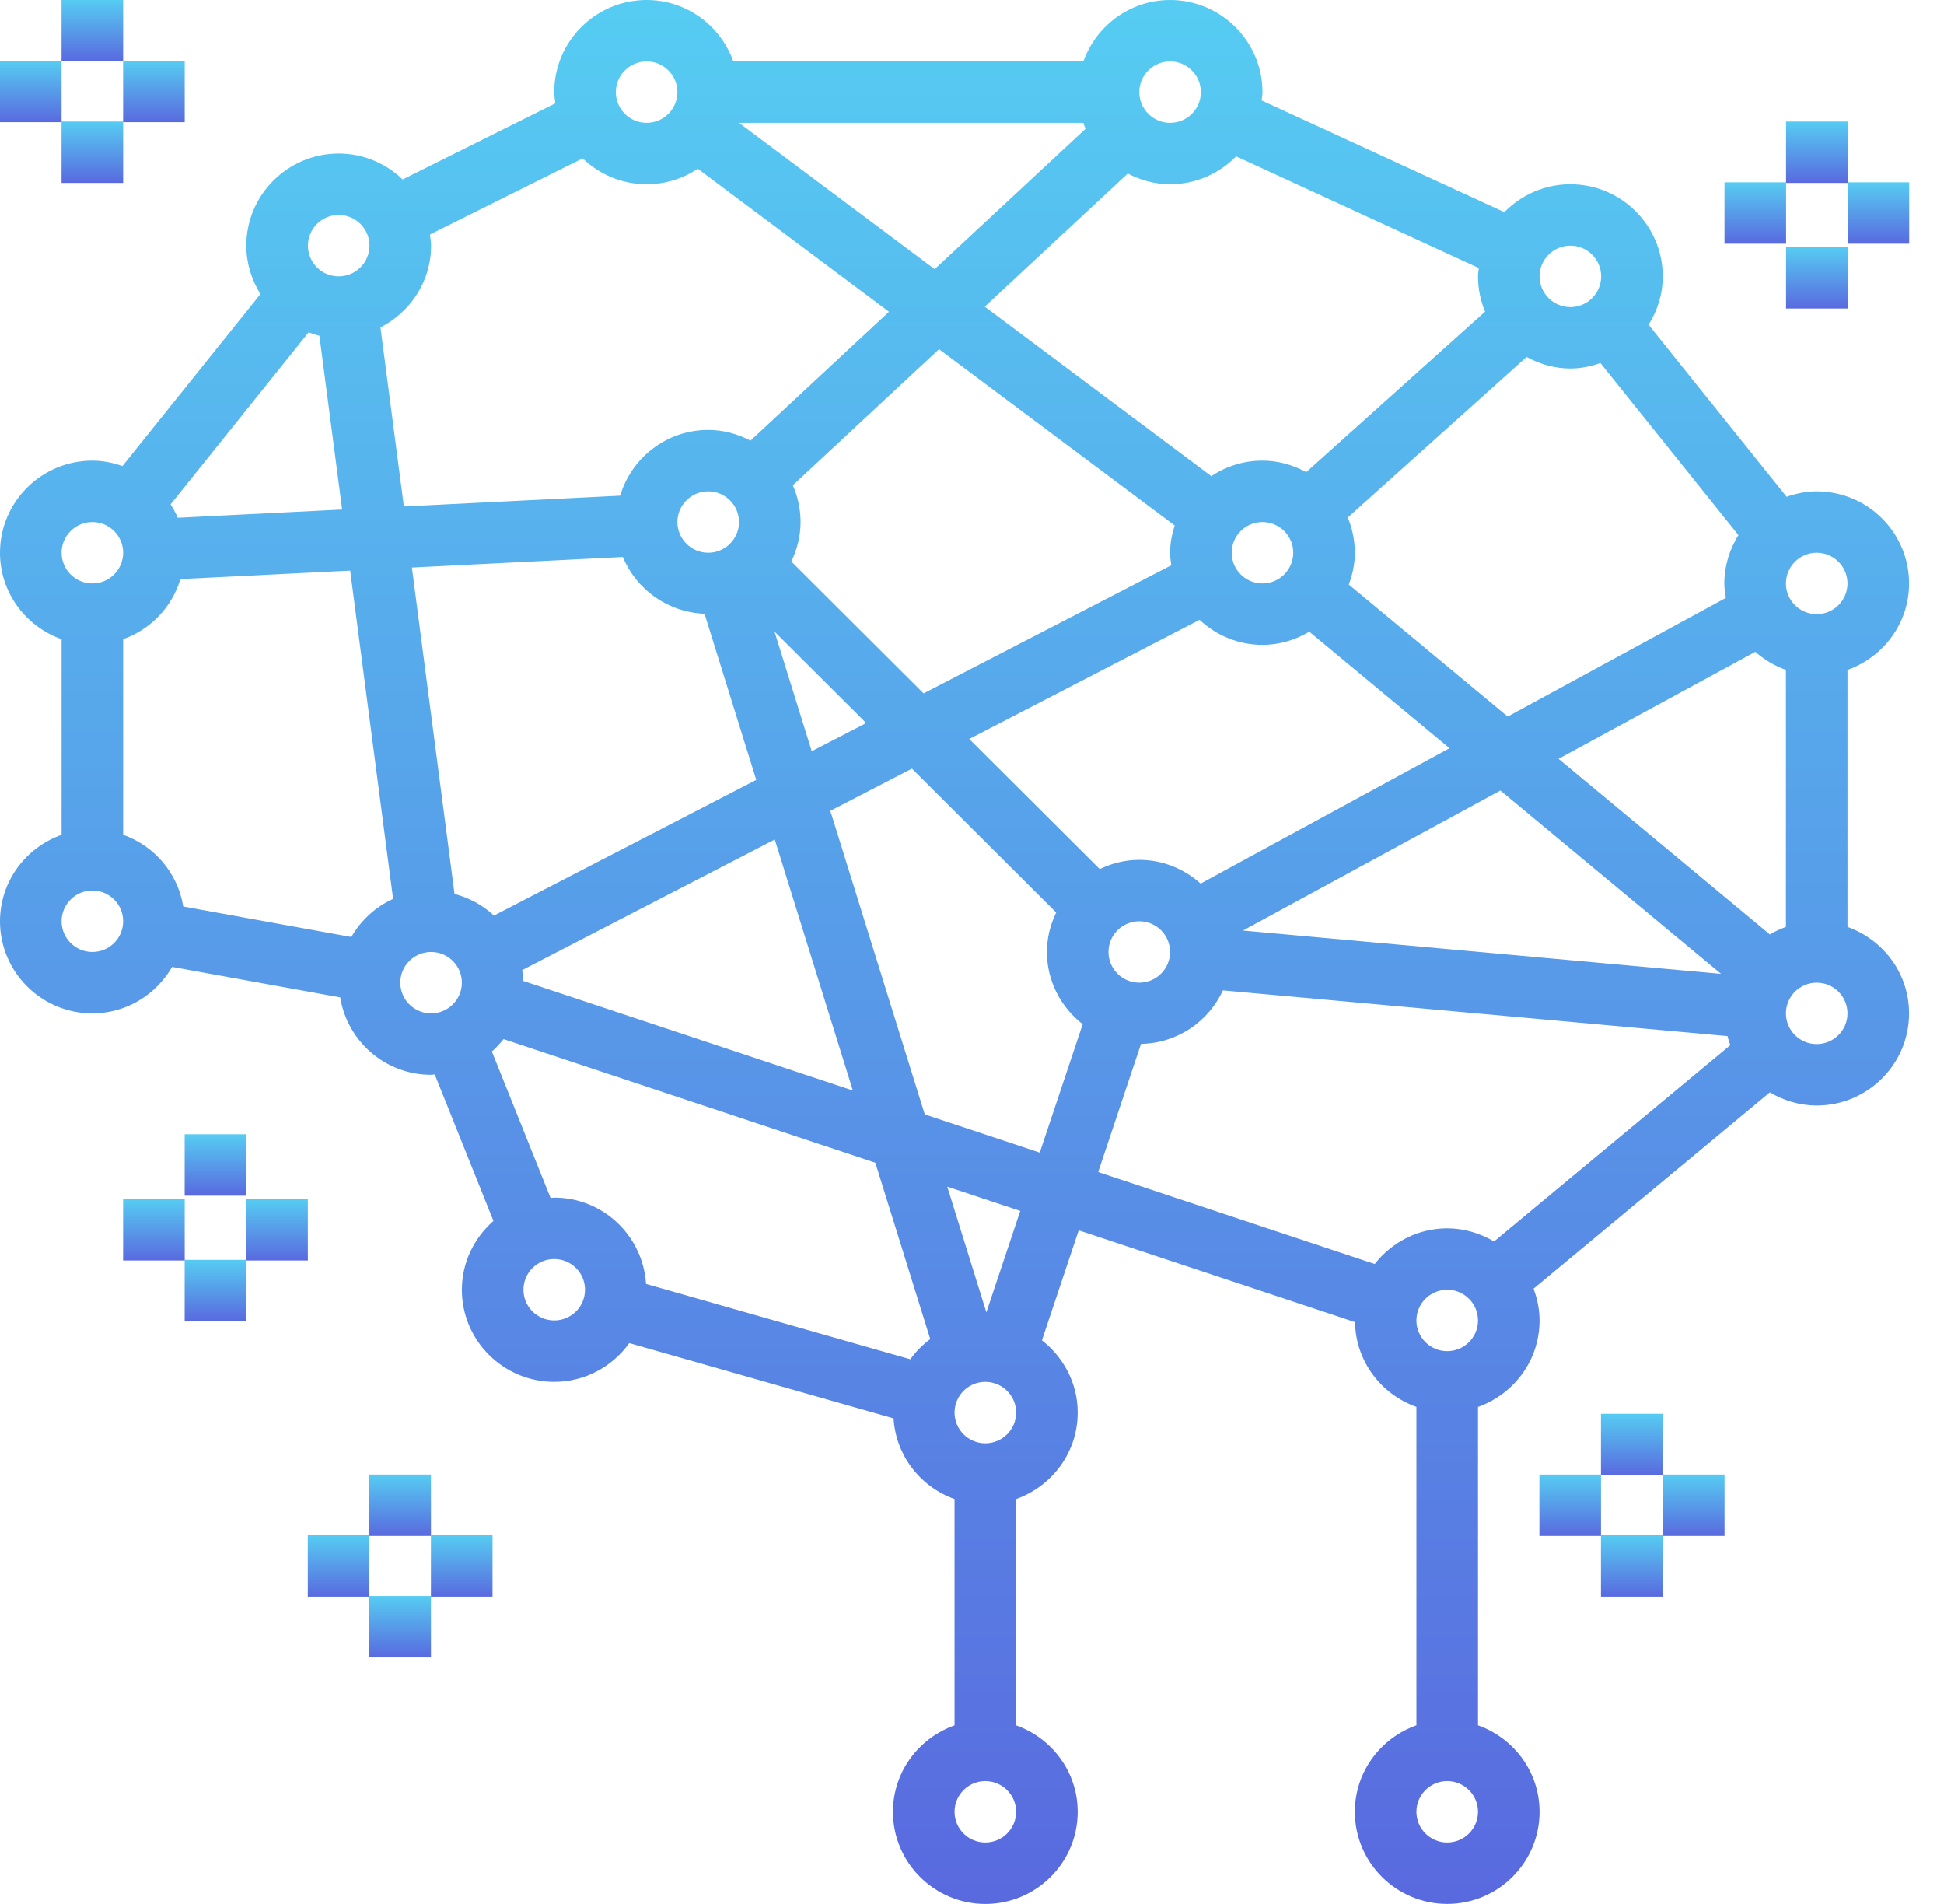 <svg width="48" height="47" viewBox="0 0 48 47" version="1.1" xmlns="http://www.w3.org/2000/svg" xmlns:xlink="http://www.w3.org/1999/xlink">
<title>017-artificial-intelligence-10</title>
<desc>Created using Figma</desc>
<g id="Canvas" transform="translate(4035 -12359)">
<g id="017-artificial-intelligence-10">
<g id="Group">
<g id="Group">
<g id="Group">
<g id="Vector">
<use xlink:href="#path0_fill" transform="translate(-4035 12359)" fill="url(#paint0_linear)"/>
</g>
<g id="Vector">
<use xlink:href="#path1_fill" transform="translate(-4033.48 12359)" fill="url(#paint1_linear)"/>
</g>
<g id="Vector">
<use xlink:href="#path1_fill" transform="translate(-4033.48 12362)" fill="url(#paint2_linear)"/>
</g>
<g id="Vector">
<use xlink:href="#path1_fill" transform="translate(-4031.96 12360.5)" fill="url(#paint3_linear)"/>
</g>
<g id="Vector">
<use xlink:href="#path2_fill" transform="translate(-4035 12360.5)" fill="url(#paint4_linear)"/>
</g>
<g id="Vector">
<use xlink:href="#path3_fill" transform="translate(-3995.47 12393.9)" fill="url(#paint5_linear)"/>
</g>
<g id="Vector">
<use xlink:href="#path3_fill" transform="translate(-3995.47 12396.9)" fill="url(#paint6_linear)"/>
</g>
<g id="Vector">
<use xlink:href="#path3_fill" transform="translate(-3993.94 12395.4)" fill="url(#paint7_linear)"/>
</g>
<g id="Vector">
<use xlink:href="#path3_fill" transform="translate(-3996.99 12395.4)" fill="url(#paint8_linear)"/>
</g>
<g id="Vector">
<use xlink:href="#path3_fill" transform="translate(-3990.9 12362)" fill="url(#paint9_linear)"/>
</g>
<g id="Vector">
<use xlink:href="#path3_fill" transform="translate(-3990.9 12365.1)" fill="url(#paint10_linear)"/>
</g>
<g id="Vector">
<use xlink:href="#path3_fill" transform="translate(-3989.38 12363.5)" fill="url(#paint11_linear)"/>
</g>
<g id="Vector">
<use xlink:href="#path3_fill" transform="translate(-3992.42 12363.5)" fill="url(#paint12_linear)"/>
</g>
<g id="Vector">
<use xlink:href="#path3_fill" transform="translate(-4025.88 12395.4)" fill="url(#paint13_linear)"/>
</g>
<g id="Vector">
<use xlink:href="#path3_fill" transform="translate(-4025.88 12398.4)" fill="url(#paint14_linear)"/>
</g>
<g id="Vector">
<use xlink:href="#path3_fill" transform="translate(-4024.36 12396.9)" fill="url(#paint15_linear)"/>
</g>
<g id="Vector">
<use xlink:href="#path3_fill" transform="translate(-4027.4 12396.9)" fill="url(#paint16_linear)"/>
</g>
<g id="Vector">
<use xlink:href="#path3_fill" transform="translate(-4030.44 12387)" fill="url(#paint17_linear)"/>
</g>
<g id="Vector">
<use xlink:href="#path3_fill" transform="translate(-4030.44 12390.1)" fill="url(#paint18_linear)"/>
</g>
<g id="Vector">
<use xlink:href="#path3_fill" transform="translate(-4028.92 12388.6)" fill="url(#paint19_linear)"/>
</g>
<g id="Vector">
<use xlink:href="#path1_fill" transform="translate(-4031.96 12388.6)" fill="url(#paint20_linear)"/>
</g>
</g>
</g>
</g>
</g>
</g>
<defs>
<linearGradient id="paint0_linear" x1="0" y1="0" x2="1" y2="0" gradientUnits="userSpaceOnUse" gradientTransform="matrix(2.88636e-15 47 -47.138 2.87792e-15 47.138 -2.87792e-15)">
<stop offset="0" stop-color="#56CCF2"/>
<stop offset="1" stop-color="#596ADF"/>
</linearGradient>
<linearGradient id="paint1_linear" x1="0" y1="0" x2="1" y2="0" gradientUnits="userSpaceOnUse" gradientTransform="matrix(9.31083e-17 1.516 -1.521 9.28346e-17 1.521 -9.28346e-17)">
<stop offset="0" stop-color="#56CCF2"/>
<stop offset="1" stop-color="#596ADF"/>
</linearGradient>
<linearGradient id="paint2_linear" x1="0" y1="0" x2="1" y2="0" gradientUnits="userSpaceOnUse" gradientTransform="matrix(9.31083e-17 1.516 -1.521 9.28346e-17 1.521 -9.28346e-17)">
<stop offset="0" stop-color="#56CCF2"/>
<stop offset="1" stop-color="#596ADF"/>
</linearGradient>
<linearGradient id="paint3_linear" x1="0" y1="0" x2="1" y2="0" gradientUnits="userSpaceOnUse" gradientTransform="matrix(9.31083e-17 1.516 -1.521 9.28346e-17 1.521 -9.28346e-17)">
<stop offset="0" stop-color="#56CCF2"/>
<stop offset="1" stop-color="#596ADF"/>
</linearGradient>
<linearGradient id="paint4_linear" x1="0" y1="0" x2="1" y2="0" gradientUnits="userSpaceOnUse" gradientTransform="matrix(9.31083e-17 1.516 -1.521 9.28346e-17 1.521 -9.28346e-17)">
<stop offset="0" stop-color="#56CCF2"/>
<stop offset="1" stop-color="#596ADF"/>
</linearGradient>
<linearGradient id="paint5_linear" x1="0" y1="0" x2="1" y2="0" gradientUnits="userSpaceOnUse" gradientTransform="matrix(9.31083e-17 1.516 -1.521 9.28346e-17 1.521 -9.28346e-17)">
<stop offset="0" stop-color="#56CCF2"/>
<stop offset="1" stop-color="#596ADF"/>
</linearGradient>
<linearGradient id="paint6_linear" x1="0" y1="0" x2="1" y2="0" gradientUnits="userSpaceOnUse" gradientTransform="matrix(9.31083e-17 1.516 -1.521 9.28346e-17 1.521 -9.28346e-17)">
<stop offset="0" stop-color="#56CCF2"/>
<stop offset="1" stop-color="#596ADF"/>
</linearGradient>
<linearGradient id="paint7_linear" x1="0" y1="0" x2="1" y2="0" gradientUnits="userSpaceOnUse" gradientTransform="matrix(9.31083e-17 1.516 -1.521 9.28346e-17 1.521 -9.28346e-17)">
<stop offset="0" stop-color="#56CCF2"/>
<stop offset="1" stop-color="#596ADF"/>
</linearGradient>
<linearGradient id="paint8_linear" x1="0" y1="0" x2="1" y2="0" gradientUnits="userSpaceOnUse" gradientTransform="matrix(9.31083e-17 1.516 -1.521 9.28346e-17 1.521 -9.28346e-17)">
<stop offset="0" stop-color="#56CCF2"/>
<stop offset="1" stop-color="#596ADF"/>
</linearGradient>
<linearGradient id="paint9_linear" x1="0" y1="0" x2="1" y2="0" gradientUnits="userSpaceOnUse" gradientTransform="matrix(9.31083e-17 1.516 -1.521 9.28346e-17 1.521 -9.28346e-17)">
<stop offset="0" stop-color="#56CCF2"/>
<stop offset="1" stop-color="#596ADF"/>
</linearGradient>
<linearGradient id="paint10_linear" x1="0" y1="0" x2="1" y2="0" gradientUnits="userSpaceOnUse" gradientTransform="matrix(9.31083e-17 1.516 -1.521 9.28346e-17 1.521 -9.28346e-17)">
<stop offset="0" stop-color="#56CCF2"/>
<stop offset="1" stop-color="#596ADF"/>
</linearGradient>
<linearGradient id="paint11_linear" x1="0" y1="0" x2="1" y2="0" gradientUnits="userSpaceOnUse" gradientTransform="matrix(9.31083e-17 1.516 -1.521 9.28346e-17 1.521 -9.28346e-17)">
<stop offset="0" stop-color="#56CCF2"/>
<stop offset="1" stop-color="#596ADF"/>
</linearGradient>
<linearGradient id="paint12_linear" x1="0" y1="0" x2="1" y2="0" gradientUnits="userSpaceOnUse" gradientTransform="matrix(9.31083e-17 1.516 -1.521 9.28346e-17 1.521 -9.28346e-17)">
<stop offset="0" stop-color="#56CCF2"/>
<stop offset="1" stop-color="#596ADF"/>
</linearGradient>
<linearGradient id="paint13_linear" x1="0" y1="0" x2="1" y2="0" gradientUnits="userSpaceOnUse" gradientTransform="matrix(9.31083e-17 1.516 -1.521 9.28346e-17 1.521 -9.28346e-17)">
<stop offset="0" stop-color="#56CCF2"/>
<stop offset="1" stop-color="#596ADF"/>
</linearGradient>
<linearGradient id="paint14_linear" x1="0" y1="0" x2="1" y2="0" gradientUnits="userSpaceOnUse" gradientTransform="matrix(9.31083e-17 1.516 -1.521 9.28346e-17 1.521 -9.28346e-17)">
<stop offset="0" stop-color="#56CCF2"/>
<stop offset="1" stop-color="#596ADF"/>
</linearGradient>
<linearGradient id="paint15_linear" x1="0" y1="0" x2="1" y2="0" gradientUnits="userSpaceOnUse" gradientTransform="matrix(9.31083e-17 1.516 -1.521 9.28346e-17 1.521 -9.28346e-17)">
<stop offset="0" stop-color="#56CCF2"/>
<stop offset="1" stop-color="#596ADF"/>
</linearGradient>
<linearGradient id="paint16_linear" x1="0" y1="0" x2="1" y2="0" gradientUnits="userSpaceOnUse" gradientTransform="matrix(9.31083e-17 1.516 -1.521 9.28346e-17 1.521 -9.28346e-17)">
<stop offset="0" stop-color="#56CCF2"/>
<stop offset="1" stop-color="#596ADF"/>
</linearGradient>
<linearGradient id="paint17_linear" x1="0" y1="0" x2="1" y2="0" gradientUnits="userSpaceOnUse" gradientTransform="matrix(9.31083e-17 1.516 -1.521 9.28346e-17 1.521 -9.28346e-17)">
<stop offset="0" stop-color="#56CCF2"/>
<stop offset="1" stop-color="#596ADF"/>
</linearGradient>
<linearGradient id="paint18_linear" x1="0" y1="0" x2="1" y2="0" gradientUnits="userSpaceOnUse" gradientTransform="matrix(9.31083e-17 1.516 -1.521 9.28346e-17 1.521 -9.28346e-17)">
<stop offset="0" stop-color="#56CCF2"/>
<stop offset="1" stop-color="#596ADF"/>
</linearGradient>
<linearGradient id="paint19_linear" x1="0" y1="0" x2="1" y2="0" gradientUnits="userSpaceOnUse" gradientTransform="matrix(9.31083e-17 1.516 -1.521 9.28346e-17 1.521 -9.28346e-17)">
<stop offset="0" stop-color="#56CCF2"/>
<stop offset="1" stop-color="#596ADF"/>
</linearGradient>
<linearGradient id="paint20_linear" x1="0" y1="0" x2="1" y2="0" gradientUnits="userSpaceOnUse" gradientTransform="matrix(9.31083e-17 1.516 -1.521 9.28346e-17 1.521 -9.28346e-17)">
<stop offset="0" stop-color="#56CCF2"/>
<stop offset="1" stop-color="#596ADF"/>
</linearGradient>
<path id="path0_fill" d="M 47.138 14.403C 47.138 13.149 46.114 12.129 44.857 12.129C 44.595 12.129 44.347 12.182 44.113 12.263L 40.706 8.017C 40.924 7.669 41.056 7.262 41.056 6.822C 41.056 5.569 40.032 4.548 38.775 4.548C 38.135 4.548 37.559 4.814 37.145 5.237L 31.151 2.479C 31.157 2.411 31.172 2.345 31.172 2.274C 31.172 1.02 30.148 0 28.891 0C 27.901 0 27.065 0.636 26.75 1.516L 18.107 1.516C 17.792 0.636 16.956 0 15.966 0C 14.709 0 13.685 1.02 13.685 2.274C 13.685 2.368 13.702 2.458 13.713 2.55L 9.942 4.43C 9.532 4.036 8.977 3.79 8.363 3.79C 7.106 3.79 6.082 4.811 6.082 6.064C 6.082 6.504 6.214 6.911 6.431 7.259L 3.024 11.505C 2.79 11.424 2.542 11.371 2.281 11.371C 1.023 11.371 1.80557e-11 12.391 1.80557e-11 13.645C 1.80557e-11 14.632 0.638 15.466 1.521 15.78L 1.521 20.608C 0.638 20.921 1.80557e-11 21.755 1.80557e-11 22.742C 1.80557e-11 23.995 1.023 25.016 2.281 25.016C 3.126 25.016 3.855 24.55 4.25 23.869L 8.4 24.621C 8.576 25.702 9.511 26.532 10.644 26.532C 10.674 26.532 10.703 26.524 10.734 26.523L 12.184 30.139C 11.71 30.556 11.404 31.16 11.404 31.838C 11.404 33.092 12.428 34.112 13.685 34.112C 14.45 34.112 15.124 33.732 15.538 33.155L 22.063 35.014C 22.121 35.937 22.73 36.706 23.569 37.005L 23.569 42.591C 22.686 42.905 22.048 43.739 22.048 44.726C 22.048 45.98 23.072 47 24.329 47C 25.587 47 26.61 45.98 26.61 44.726C 26.61 43.739 25.972 42.905 25.09 42.591L 25.09 37.005C 25.972 36.691 26.61 35.857 26.61 34.87C 26.61 34.144 26.26 33.504 25.727 33.087L 26.635 30.371L 33.457 32.638C 33.475 33.606 34.103 34.421 34.973 34.73L 34.973 42.59C 34.09 42.904 33.453 43.738 33.453 44.725C 33.453 45.979 34.476 46.999 35.733 46.999C 36.991 46.999 38.014 45.979 38.014 44.725C 38.014 43.738 37.377 42.904 36.494 42.59L 36.494 34.731C 37.377 34.417 38.014 33.583 38.014 32.596C 38.014 32.32 37.957 32.057 37.866 31.812L 43.7 26.965C 44.04 27.166 44.433 27.29 44.857 27.29C 46.114 27.29 47.138 26.27 47.138 25.016C 47.138 24.029 46.5 23.195 45.617 22.881L 45.617 16.537C 46.5 16.224 47.138 15.39 47.138 14.403ZM 38.775 6.064C 39.194 6.064 39.535 6.404 39.535 6.822C 39.535 7.241 39.194 7.581 38.775 7.581C 38.356 7.581 38.014 7.241 38.014 6.822C 38.014 6.404 38.356 6.064 38.775 6.064ZM 37.694 8.812C 38.017 8.988 38.382 9.097 38.775 9.097C 39.036 9.097 39.283 9.044 39.517 8.962L 42.924 13.209C 42.708 13.557 42.576 13.963 42.576 14.403C 42.576 14.525 42.594 14.643 42.613 14.76L 37.227 17.689L 33.304 14.43C 33.396 14.184 33.453 13.922 33.453 13.645C 33.453 13.337 33.389 13.043 33.278 12.775L 37.694 8.812ZM 28.131 21.226C 27.779 21.226 27.451 21.311 27.154 21.454L 23.932 18.242L 29.619 15.301C 30.027 15.682 30.57 15.919 31.172 15.919C 31.596 15.919 31.988 15.796 32.329 15.594L 35.791 18.47L 29.645 21.812C 29.241 21.451 28.715 21.226 28.131 21.226ZM 28.891 23.5C 28.891 23.918 28.549 24.258 28.131 24.258C 27.712 24.258 27.37 23.918 27.37 23.5C 27.37 23.081 27.712 22.742 28.131 22.742C 28.549 22.742 28.891 23.081 28.891 23.5ZM 17.396 15.151L 18.673 19.252L 12.197 22.601C 11.925 22.348 11.593 22.165 11.223 22.067L 10.17 14.01L 15.379 13.75C 15.71 14.549 16.485 15.115 17.396 15.151ZM 16.726 12.887C 16.726 12.468 17.068 12.129 17.487 12.129C 17.905 12.129 18.247 12.468 18.247 12.887C 18.247 13.305 17.905 13.645 17.487 13.645C 17.068 13.645 16.726 13.305 16.726 12.887ZM 19.13 20.724L 21.058 26.92L 12.92 24.215C 12.919 24.124 12.905 24.036 12.893 23.948L 19.13 20.724ZM 19.124 15.592L 21.388 17.849L 20.043 18.544L 19.124 15.592ZM 19.539 13.861C 19.681 13.565 19.767 13.237 19.767 12.887C 19.767 12.564 19.698 12.258 19.576 11.979L 23.186 8.62L 29.005 12.971C 28.937 13.186 28.891 13.409 28.891 13.645C 28.891 13.751 28.908 13.852 28.922 13.954L 22.804 17.117L 19.539 13.861ZM 30.412 13.645C 30.412 13.226 30.753 12.887 31.172 12.887C 31.591 12.887 31.932 13.226 31.932 13.645C 31.932 14.063 31.591 14.403 31.172 14.403C 30.753 14.403 30.412 14.063 30.412 13.645ZM 37.047 19.514L 42.495 24.04L 30.691 22.971L 37.047 19.514ZM 28.891 1.516C 29.31 1.516 29.651 1.856 29.651 2.274C 29.651 2.693 29.31 3.032 28.891 3.032C 28.472 3.032 28.131 2.693 28.131 2.274C 28.131 1.856 28.472 1.516 28.891 1.516ZM 27.846 4.284C 28.16 4.447 28.512 4.548 28.891 4.548C 29.53 4.548 30.107 4.283 30.522 3.859L 36.514 6.617C 36.508 6.686 36.494 6.752 36.494 6.822C 36.494 7.131 36.557 7.424 36.669 7.693L 32.253 11.655C 31.93 11.479 31.565 11.371 31.172 11.371C 30.705 11.371 30.271 11.512 29.909 11.754L 24.315 7.57L 27.846 4.284ZM 26.75 3.032C 26.768 3.081 26.781 3.133 26.802 3.181L 23.078 6.645L 18.247 3.032L 26.75 3.032ZM 15.966 1.516C 16.385 1.516 16.726 1.856 16.726 2.274C 16.726 2.693 16.385 3.032 15.966 3.032C 15.547 3.032 15.206 2.693 15.206 2.274C 15.206 1.856 15.547 1.516 15.966 1.516ZM 10.644 6.064C 10.644 5.97 10.627 5.88 10.616 5.789L 14.387 3.909C 14.797 4.303 15.352 4.548 15.966 4.548C 16.433 4.548 16.867 4.407 17.229 4.165L 21.95 7.696L 18.531 10.877C 18.217 10.714 17.865 10.613 17.487 10.613C 16.457 10.613 15.595 11.3 15.312 12.236L 9.972 12.502L 9.394 8.082C 10.132 7.705 10.644 6.947 10.644 6.064ZM 8.363 5.306C 8.782 5.306 9.123 5.646 9.123 6.064C 9.123 6.483 8.782 6.822 8.363 6.822C 7.944 6.822 7.603 6.483 7.603 6.064C 7.603 5.646 7.944 5.306 8.363 5.306ZM 7.62 8.204C 7.708 8.235 7.794 8.267 7.886 8.287L 8.448 12.578L 4.388 12.781C 4.34 12.665 4.279 12.556 4.213 12.45L 7.62 8.204ZM 2.281 12.887C 2.7 12.887 3.041 13.226 3.041 13.645C 3.041 14.063 2.7 14.403 2.281 14.403C 1.862 14.403 1.521 14.063 1.521 13.645C 1.521 13.226 1.862 12.887 2.281 12.887ZM 2.281 23.5C 1.862 23.5 1.521 23.16 1.521 22.742C 1.521 22.323 1.862 21.983 2.281 21.983C 2.7 21.983 3.041 22.323 3.041 22.742C 3.041 23.16 2.7 23.5 2.281 23.5ZM 8.675 23.13L 4.525 22.378C 4.391 21.553 3.813 20.881 3.041 20.607L 3.041 15.779C 3.72 15.537 4.246 14.988 4.455 14.295L 8.646 14.086L 9.706 22.19C 9.269 22.388 8.913 22.719 8.675 23.13ZM 10.644 25.016C 10.225 25.016 9.884 24.676 9.884 24.258C 9.884 23.839 10.225 23.5 10.644 23.5C 11.063 23.5 11.404 23.839 11.404 24.258C 11.404 24.676 11.063 25.016 10.644 25.016ZM 13.685 32.596C 13.266 32.596 12.925 32.257 12.925 31.838C 12.925 31.42 13.266 31.08 13.685 31.08C 14.104 31.08 14.445 31.42 14.445 31.838C 14.445 32.257 14.104 32.596 13.685 32.596ZM 22.477 33.554L 15.952 31.695C 15.876 30.509 14.894 29.564 13.685 29.564C 13.655 29.564 13.626 29.572 13.595 29.573L 12.145 25.956C 12.251 25.863 12.346 25.762 12.434 25.651L 21.613 28.702L 22.969 33.056C 22.781 33.197 22.614 33.363 22.477 33.554ZM 24.329 45.483C 23.91 45.483 23.569 45.144 23.569 44.725C 23.569 44.307 23.91 43.967 24.329 43.967C 24.748 43.967 25.09 44.307 25.09 44.725C 25.09 45.144 24.748 45.483 24.329 45.483ZM 24.329 35.629C 23.91 35.629 23.569 35.289 23.569 34.87C 23.569 34.452 23.91 34.112 24.329 34.112C 24.748 34.112 25.09 34.452 25.09 34.87C 25.09 35.289 24.748 35.629 24.329 35.629ZM 24.355 32.396L 23.389 29.293L 25.192 29.892L 24.355 32.396ZM 25.673 28.453L 22.834 27.51L 20.502 20.016L 22.517 18.974L 26.079 22.526C 25.936 22.822 25.85 23.149 25.85 23.5C 25.85 24.226 26.2 24.867 26.733 25.283L 25.673 28.453ZM 35.733 45.483C 35.315 45.483 34.973 45.144 34.973 44.725C 34.973 44.307 35.315 43.967 35.733 43.967C 36.152 43.967 36.494 44.307 36.494 44.725C 36.494 45.144 36.152 45.483 35.733 45.483ZM 35.733 33.354C 35.315 33.354 34.973 33.015 34.973 32.596C 34.973 32.178 35.315 31.838 35.733 31.838C 36.152 31.838 36.494 32.178 36.494 32.596C 36.494 33.015 36.152 33.354 35.733 33.354ZM 36.891 30.646C 36.55 30.446 36.158 30.322 35.733 30.322C 35.005 30.322 34.362 30.671 33.944 31.203L 27.116 28.933L 28.173 25.769C 29.072 25.753 29.84 25.216 30.196 24.448L 42.654 25.577C 42.674 25.652 42.697 25.727 42.724 25.8L 36.891 30.646ZM 38.483 18.732L 43.342 16.09C 43.561 16.285 43.815 16.437 44.097 16.537L 44.097 22.881C 43.958 22.931 43.825 22.992 43.7 23.067L 38.483 18.732ZM 44.857 25.774C 44.438 25.774 44.097 25.434 44.097 25.016C 44.097 24.597 44.438 24.258 44.857 24.258C 45.276 24.258 45.617 24.597 45.617 25.016C 45.617 25.434 45.276 25.774 44.857 25.774ZM 44.857 15.161C 44.438 15.161 44.097 14.821 44.097 14.403C 44.097 13.985 44.438 13.645 44.857 13.645C 45.276 13.645 45.617 13.985 45.617 14.403C 45.617 14.821 45.276 15.161 44.857 15.161Z"/>
<path id="path1_fill" d="M 1.521 0L 0 0L 0 1.516L 1.521 1.516L 1.521 0Z"/>
<path id="path2_fill" d="M 1.521 0L 0 0L 0 1.516L 1.521 1.516L 1.521 0Z"/>
<path id="path3_fill" d="M 1.521 0L 0 0L 0 1.516L 1.521 1.516L 1.521 0Z"/>
</defs>
</svg>

